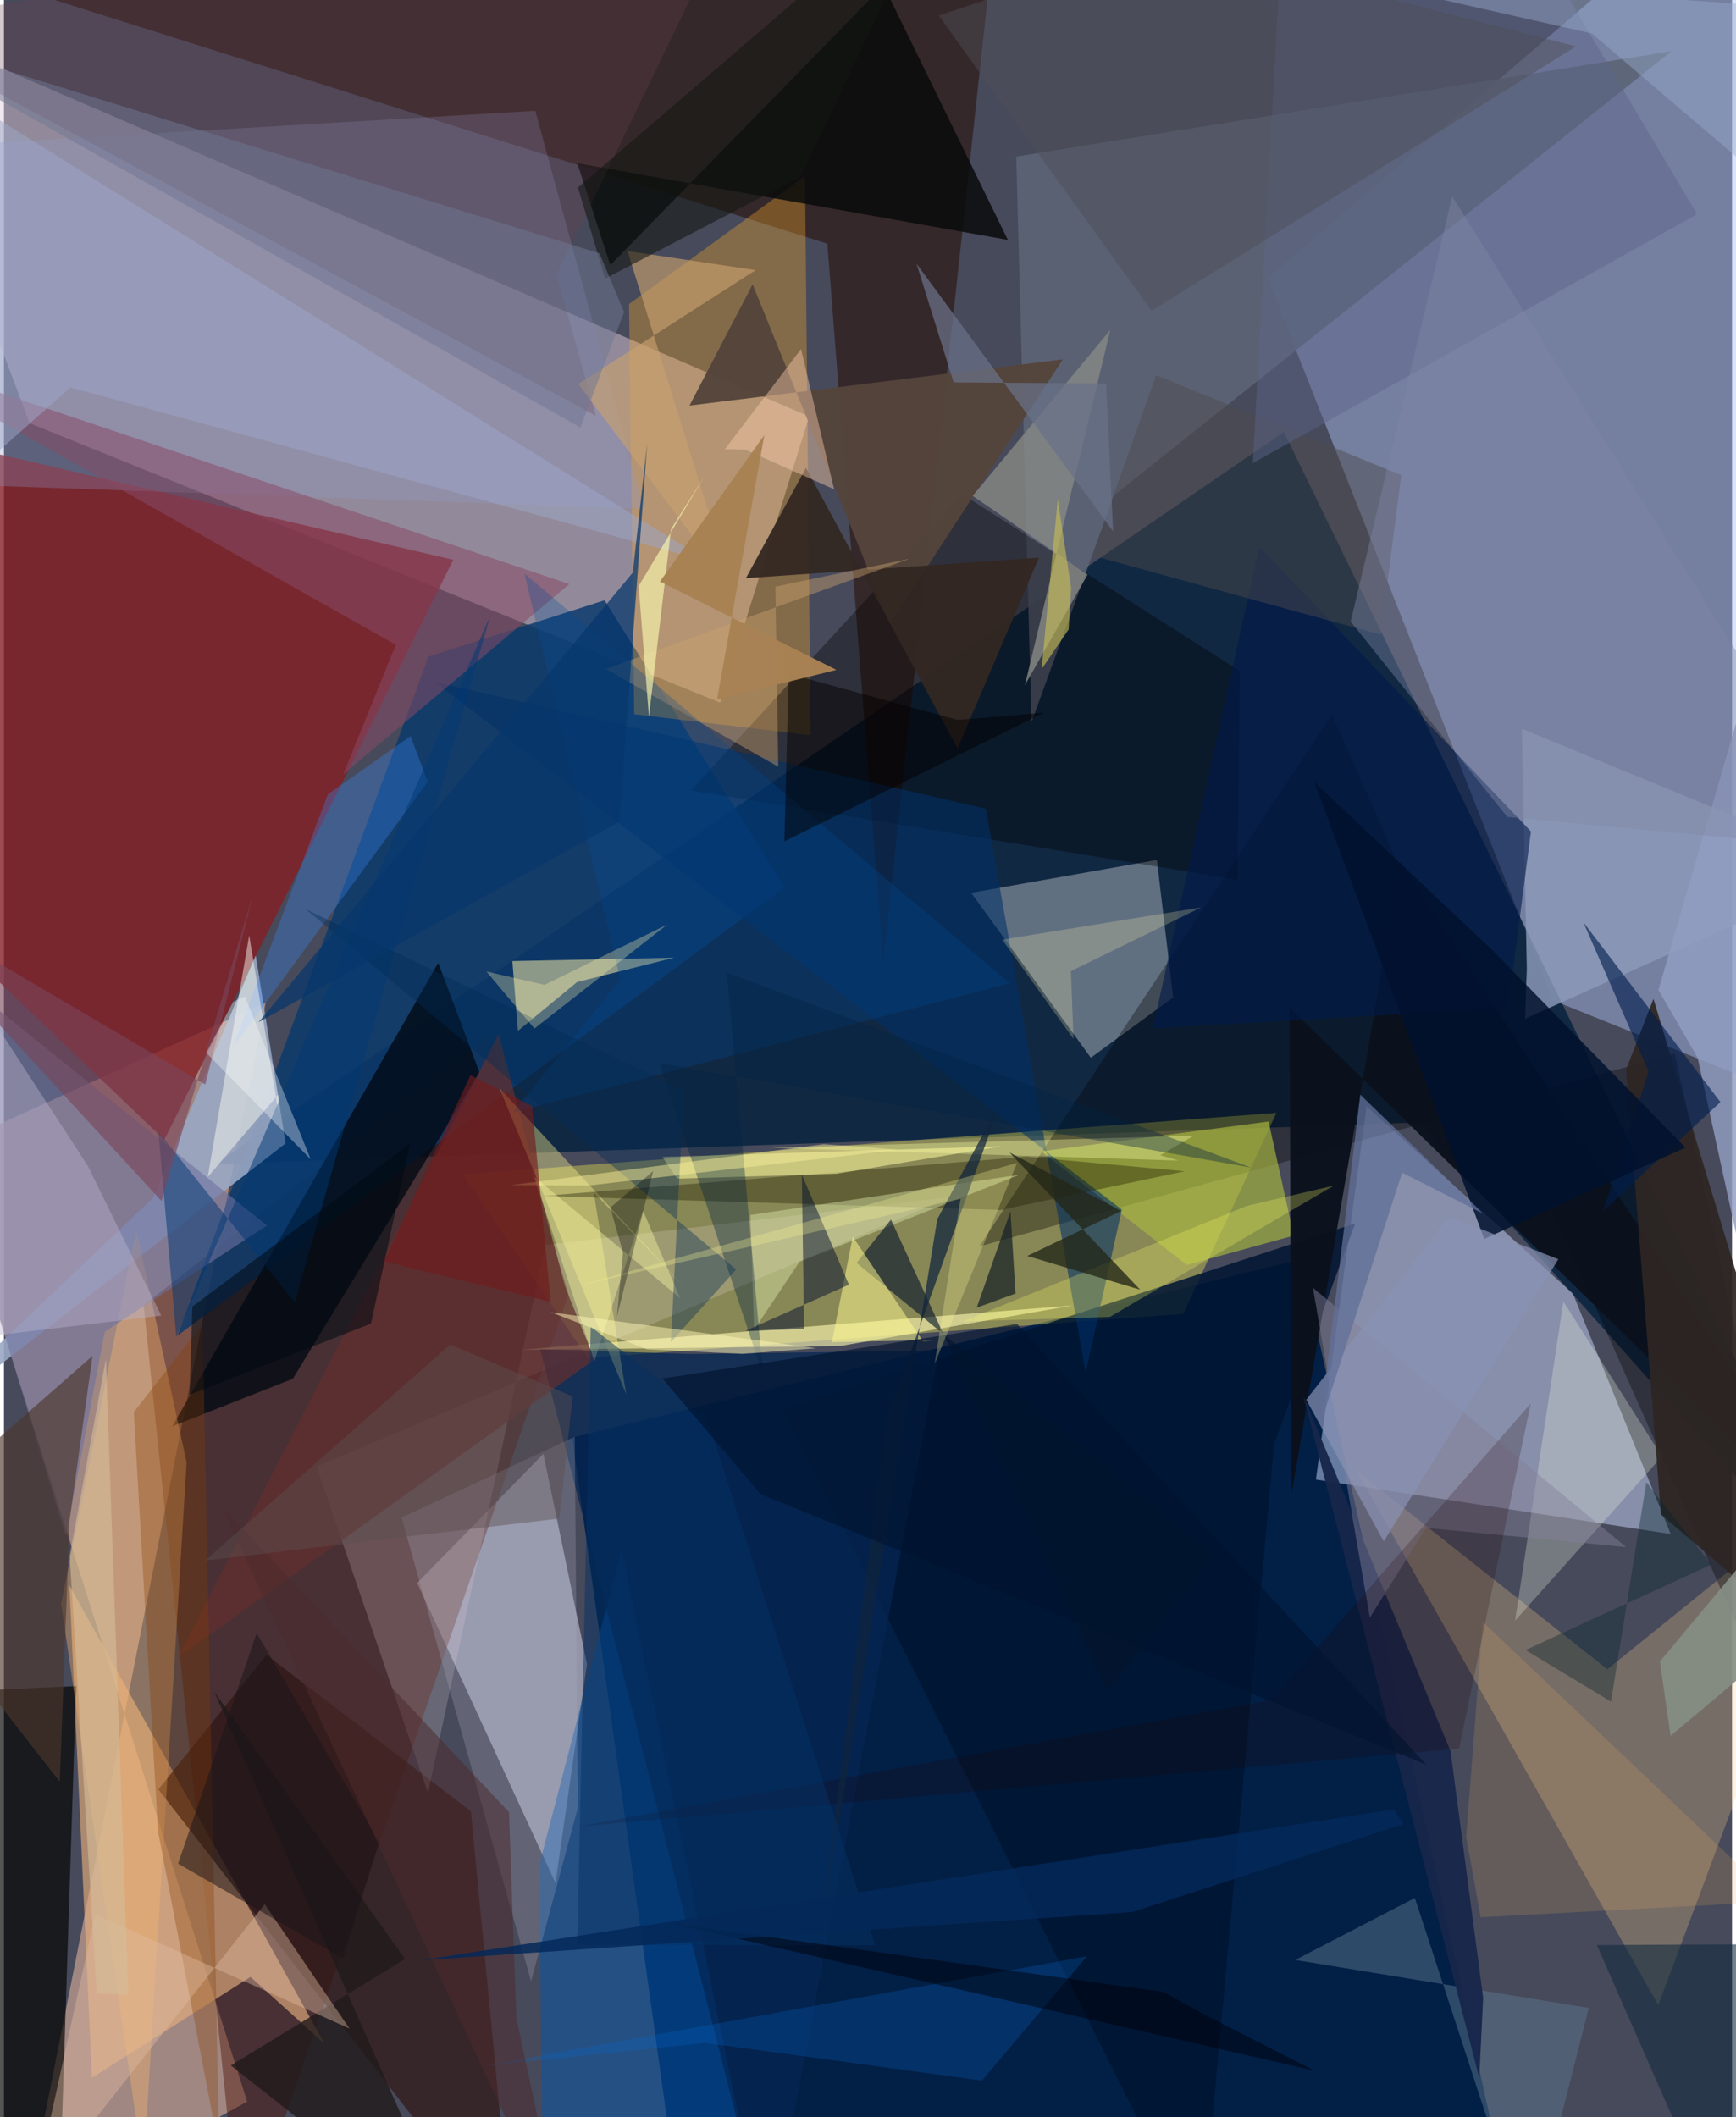 <svg xmlns="http://www.w3.org/2000/svg" width="228" height="278" viewBox="0 0 836 1024"><path fill="#474a5b" d="M0 0h836v1024H0z"/><path fill="#e2d0df" fill-opacity=".482" d="M12.428 204.71l334.065 135.12 43.048-138.387L-62 6.711z"/><path fill="#adbff4" fill-opacity=".451" d="M611.34 134.608L840.115-62 898 543.56l-148.682-59.742z"/><path fill="#021f46" fill-opacity=".98" d="M329.219 1086l-54.31-390.658 352.682-86.292L732.478 1086z"/><path fill="#cea695" fill-opacity=".671" d="M126.653 484.925l-117.34 591.05 108.348-59.506-145.851-460.88z"/><path fill="#06213f" fill-opacity=".82" d="M898 781.577L619.215 208.95 102.296 562.965l582.38-20.074z"/><path fill="#c0cdf2" fill-opacity=".525" d="M634.679 715.61l24.578-180.5 99.776 90.613 47.311 116.249z"/><path fill="#841f25" fill-opacity=".8" d="M-41.05 210.749L-62 417.858 77.58 551.29l139.794-280.547z"/><path fill="#fff64f" fill-opacity=".353" d="M615.568 538.258l-393.634 29.717 60.376 88.785 288.099-21.284z"/><path fill="#250c00" fill-opacity=".541" d="M476.124-3.28L-29.217-16.954 398.34 117.872l27.018 347.734z"/><path fill="#dee0f7" fill-opacity=".494" d="M260.951 703.177l-61.03 62.463L266.8 910.68l15.255-105.842z"/><path fill="#4a1000" fill-opacity=".431" d="M114.598 1086l-47.01-454.696 167.79-131.287 37.734 125.993z"/><path fill="#0b3a6c" fill-opacity=".839" d="M377.652 429.194L290.569 290.32l-85.131 27.227L84.006 645.935z"/><path fill="#e1e4e4" fill-opacity=".388" d="M525.806 511.586l-57.903-79.772 89.852-15.893 7.868 66.485z"/><path fill="#e5ae7c" fill-opacity=".643" d="M119.27 956.158l35.849 32.323L31.672 766.802l10.895 238.171z"/><path fill="#f8a827" fill-opacity=".341" d="M304.88 345.453l-2.485-198.384L387.52 85.2l2.7 270.401z"/><path fill="#ffd08c" fill-opacity=".259" d="M654.342 711.4l121.344 95.971L898 708.495 800.315 969.86z"/><path fill="#9aa7c4" fill-opacity=".898" d="M121.782 462.095L72.2 579.362-62 706.74l198.28-153.758z"/><path fill="#030400" fill-opacity=".675" d="M26.152 1086l8.784-270.497L-62 819.866l11.767 244.96z"/><path fill="#2e1512" fill-opacity=".663" d="M246.04 1086L74.697 865.468l52.315-65.083 98.86 75.657z"/><path fill="#0456ac" fill-opacity=".514" d="M258.892 902.276l39.958-153.004L368.214 1086H261.062z"/><path fill-opacity=".333" d="M642.398 345.64L471.815 602.864l336.526-93.275L898 920.094z"/><path fill="#000912" fill-opacity=".769" d="M230.045 518.667l-90.284 148.165-58.326 23.022 128.662-224.146z"/><path fill="#5c6375" fill-opacity=".906" d="M489.705 75.733l7.396 273.515 39.892-109.67L806.767 24.732z"/><path fill="#c9c799" fill-opacity=".675" d="M277.242 474.99L324.2 463.2l-78.25 1.64 2.687 33.75z"/><path fill="#ffe9ee" fill-opacity=".18" d="M261.921 602.16l-56.804 265.01-53.84-157.792 306.71-130.408z"/><path fill="#020000" fill-opacity=".357" d="M332.34 382.32l264.4 43.2 1.134-100.983-134.16-85.416z"/><path fill="#090b0b" fill-opacity=".847" d="M293.327 128.267L425.523-7.085l60.135 123.113-208.292-37.073z"/><path fill="#a9b840" fill-opacity=".659" d="M501.772 556.86l70.484 54.967 51.72-14.218-12.189-55.162z"/><path fill="#9097c7" fill-opacity=".298" d="M257.05 53.61L-20.948 70.02-62 232.948l371.428 13.115z"/><path fill="#f5b46c" fill-opacity=".388" d="M88.364 707.324l-20.846 342.183L27.675 775.62l36.321-180.84z"/><path fill="#8d9bb9" fill-opacity=".816" d="M735.86 492.749l.86-24.205-2.425-116.101L898 419.952z"/><path fill="#011533" fill-opacity=".859" d="M377.088 681.621L579.048 1086l35.412-387.584 39.253-106.708z"/><path fill="#faf7b1" fill-opacity=".627" d="M404.704 650.987l-154.107 1.884 16.386-1.498 250.294-19.996z"/><path fill="#6e729e" fill-opacity=".6" d="M-62 440.847l91.988 302.188 18.795-98.957 78.447-51.343z"/><path fill="#003167" fill-opacity=".569" d="M540.805 585.03l-17.517 78.874-48.254-272.746-266.572-61.37z"/><path fill="#f3ffe9" fill-opacity=".263" d="M801.982 704.291L898 597.296 731.055 783.812l23.348-154.29z"/><path fill="#052652" fill-opacity=".733" d="M370.099 1086l82.27-432.803-120.04 1.676-72.913-2.282z"/><path fill="#632f2f" fill-opacity=".729" d="M285.7 657.502l-14.375-35.462-31.96-121.903L84.103 801.734z"/><path fill="#0b111d" fill-opacity=".961" d="M621.956 487.277l.882 235.527 52.61-305.833L898 756.821z"/><path fill="#54453b" fill-opacity=".965" d="M331.651 196.148l180.611-22.347-83.575 127.825-66.502-164.083z"/><path fill="#fff68d" fill-opacity=".388" d="M239.75 526.38l90.72 97.563-45.171-47.304L301 674.31z"/><path fill="#5b768d" fill-opacity=".498" d="M766.696 971.182L737.536 1086l-54.985-168.029-57.868 30.006z"/><path fill="#001a4a" fill-opacity=".6" d="M738.722 402.155L607.31 264.34l-51.548 233.087 171.866-9.863z"/><path fill="#6d404e" fill-opacity=".282" d="M-62 12.97l348.317 188.083-18.893-68.021L361.72-62z"/><path fill="#220" fill-opacity=".376" d="M482.19 585.22l-221.65-6.775 234.095-18.985 76.592 7.033z"/><path fill="#919dc2" fill-opacity=".82" d="M819.348 511.589l33.127 151.645L898 143.867l-97.643 334.955z"/><path fill="#868884" fill-opacity=".808" d="M535.213 159.577l-66.584 80.26 55.6 38.096-30.343 53.497z"/><path fill="#2e2623" fill-opacity=".929" d="M898 814.456L797.983 483.113l-13.252 34.203 16.875 215.2z"/><path fill="#874b67" fill-opacity=".541" d="M273.51 282.495l-109.344 91.967 25.398-62.583L-62 169.777z"/><path fill="#322721" fill-opacity=".937" d="M461.335 362.03l39.367-92.29-141.762 9.89 29.045-53.37z"/><path fill="#4c362b" fill-opacity=".631" d="M-62 747.733l104.831-91.928-11.118 79.8-4.699 126.178z"/><path fill="#873c01" fill-opacity=".322" d="M62.816 683.043l11.696 202.62 29.638 154.44L96.1 640.31z"/><path fill="#17274b" fill-opacity=".961" d="M715.6 966.277l-1.883 38.753-85.186-330.199 71.285 172.156z"/><path fill="#211a1b" fill-opacity=".8" d="M194.063 947.49l-92.317-129.21L220.056 1086 109.76 998.982z"/><path fill="#afaec1" fill-opacity=".259" d="M276.12 694.948l-83.732 39.069 62.61 224.253 22.657-84.018z"/><path fill="#3689fd" fill-opacity=".314" d="M156.692 384.186l40.005-28.134 8.322 22.07-94.39 128.63z"/><path fill="#cba36f" fill-opacity=".424" d="M438.186 270.21l-147.05 53.366 83.454 47.28-1.423-87.14z"/><path fill="#e2eaac" fill-opacity=".431" d="M384.872 610.254l-21.968 32.926-1.79-55.522 130.22-19.507z"/><path fill="#e1bb9f" fill-opacity=".42" d="M14.119 1062.837l112.019-141.815 41.003 60.101-122.97-55.24z"/><path fill="#fefff3" fill-opacity=".459" d="M118.642 452.403L98.582 569.29l34.037-39.8.45 10.21z"/><path fill="#bab4cc" fill-opacity=".431" d="M76.106 636.318L-62 652.728v-246.48L40.53 563.82z"/><path fill="#fffc9f" fill-opacity=".549" d="M318.538 559.586l7.188 10.478 76.992-2.37 79.732-13.272z"/><path fill="#013974" fill-opacity=".506" d="M140.644 629.826l94.572-331.895L83.373 646.608l-8.669-99.25z"/><path fill="#ffd1b0" fill-opacity=".424" d="M358.541 217.435l-9.76-.185 36.823-48.443 15.999 67.82z"/><path fill="#004d99" fill-opacity=".271" d="M486.653 475.585L246.187 538.04l52-64.115-46.376-196.513z"/><path fill="#f9ffa2" fill-opacity=".365" d="M559.418 558.749l8.833 2.568-197.315-6.141 204.618-5.9z"/><path fill="#4d4c4e" fill-opacity=".471" d="M557.36 181.473l118.62 48.325-9.975 77.177-139.527-38.321z"/><path fill="#001d4d" fill-opacity=".62" d="M764.035 446.01l31.607 72.263-21.802 67.245 56.548-52.485z"/><path fill="#0569ce" fill-opacity=".247" d="M231.349 999.395l292.577-53.225-50.783 60.156-133.984-18.265z"/><path fill="#9ca7c7" fill-opacity=".518" d="M-62 20.839l402.827 250.863-308.676-84.31L-62 270.852z"/><path fill="#e7a961" fill-opacity=".184" d="M857.755 919.683L715.418 784.469l-8.024 103.915 6.987 38.918z"/><path fill="#002242" fill-opacity=".361" d="M603.352 564.725L349.73 470.482l17.512 194.671-50.108-150.979z"/><path fill="#06152b" fill-opacity=".62" d="M533.778 818.026l51.326-65.644L412.47 610.81l16.64-20.92z"/><path fill="#5e6689" fill-opacity=".455" d="M819.08 103.556L731.489-43.743 618.014-27.819l-13.845 251.83z"/><path fill="#fef990" fill-opacity=".525" d="M444.808 648.98l7.386-.964-51.668 1.174 10.1-51.046z"/><path fill="#c8a16f" fill-opacity=".635" d="M301.656 121.42l61.982 9.232-85.798 55.076 74.913 99.839z"/><path fill="#fafab1" fill-opacity=".639" d="M322.758 255.8l16.5-26.03-32.214 53.659 4.97 63.2z"/><path fill="#00102f" fill-opacity=".494" d="M358.612 643.74l50.154-22.394-22.775-53.257 1.093 74.68z"/><path fill="#fbfaa5" fill-opacity=".408" d="M327.107 627.89l-70.615-58.818 29.125 89.265 23.563-72.8z"/><path fill="#00112e" fill-opacity=".843" d="M813.416 555.071l-93.64-95.79-85.828-80.937 82.155 220.898z"/><path fill="#142d3f" fill-opacity=".596" d="M834.393 1086L898 876.283v63.883l-127.4.575z"/><path fill="#85819a" fill-opacity=".463" d="M660.768 782.4l27.181-43.405 96.794 9.27-151.5-125.401z"/><path fill="#200300" fill-opacity=".204" d="M703.956 845.715l34.647-166.896-125.438 143.403-335.19 61.2z"/><path fill="#fcff65" fill-opacity=".255" d="M535.017 636.937L643.33 573.43l-42 9.805-137.557 55.934z"/><path fill="#141713" fill-opacity=".584" d="M385.3 85.518L455.482-62 277.693 90.724l13.152 44.011z"/><path fill="#232718" fill-opacity=".78" d="M540.568 585.669l-45.521 21.791 54.615 16.308-63.212-66.34z"/><path fill="#002c55" fill-opacity=".376" d="M328.907 527.488l-182.818-87.71 208.156 174.206-31.605 35.127z"/><path fill="#f2ebaa" fill-opacity=".247" d="M579.144 438.898l-62.977 30.8 1.226 32.765-34.49-47.987z"/><path fill="#040201" fill-opacity=".482" d="M461.323 348.198l-81.706-22.347-2.071 81.093 125.747-62.286z"/><path fill="#697289" fill-opacity=".725" d="M441.467 127.535l17.966 57.426 73.756.48 3.383 71.514z"/><path fill="#9aaed0" fill-opacity=".424" d="M841.277 1.97L898 127 768.194 16.195 645.4-11.532z"/><path fill="#06366c" fill-opacity=".722" d="M297.69 397.463l-174.508 96.933 181.017-217.44 7.001-62.633z"/><path fill="#10243d" fill-opacity=".725" d="M451.513 589.672l-59.693 366.16 35.215-269.773 55.657-154.27z"/><path fill="#7a455a" fill-opacity=".616" d="M76.203 580.891l44.476-148.922-23.307 92.579L-62 430.817z"/><path fill="#707792" fill-opacity=".506" d="M-62 14.575l340.881 192.221 21.126-55.885-11.916-28.386z"/><path fill="#053164" fill-opacity=".494" d="M277.34 940.574l6.515-298.94 56.033 43.323 81.628 255.956z"/><path fill="#08242d" fill-opacity=".369" d="M794.55 716.866l-17.104 106.145-41.357-24.934 89.785-41.343z"/><path fill="#f8ef9a" fill-opacity=".471" d="M245.03 573.226l151.51-19.81 36.324 2.617-149.585 17.31z"/><path fill="#01132f" fill-opacity=".631" d="M688.123 853.53l-322.01-130.807-47.6-55.98 171.604-26.405z"/><path fill="#f9f797" fill-opacity=".29" d="M462.776 579.813l-12.546 79.89 39.89-97.254-210.402 58.924z"/><path fill="#8085a6" fill-opacity=".412" d="M727.232 395.113L898 411.1 700.623 95 651.49 300.616z"/><path fill="#1a1419" fill-opacity=".522" d="M84.249 901.377l79.758 45.992 17.566-56.532-59.32-100.938z"/><path fill="#8991b4" fill-opacity=".702" d="M751.965 609.041L667.491 745.53l-37.477-68.55 69.097-88.566z"/><path fill="#01080a" fill-opacity=".325" d="M293.31 584.087l20.767-17.69-17.534 70.424 2.92-31.104z"/><path fill="#0e1b24" fill-opacity=".671" d="M489.374 625.647l-2.454-39.676-52.883 150.66 36.584-104.15z"/><path fill="#868e84" fill-opacity=".929" d="M898 687.389L801.103 803.65l5.168 35.902 56.331-47.283z"/><path fill="#721c1c" fill-opacity=".635" d="M255.474 534.982l9.002 94.727-80.624-19.594 41.827-90.064z"/><path fill="#fff8b8" fill-opacity=".486" d="M264.658 634.714l128.249 17.388-35.529 2.718-46.27-2.196z"/><path fill="#4c2b2d" fill-opacity=".525" d="M244.329 876.485l3.54 99.445L271.401 1086 104.915 728.076z"/><path fill="#4e4f58" fill-opacity=".451" d="M555.171 150.359l205.38-127.93L560.728-28.62 452.188 7.514z"/><path fill="#00000a" fill-opacity=".478" d="M634.01 1001.518l-312.236-71.403 239.193 33.292 19.56 10.895z"/><path fill="#d5bc9a" fill-opacity=".612" d="M44.89 964.171l15.296.634-10.86-307.594-17.54 95.477z"/><path fill="#627098" fill-opacity=".761" d="M636.697 689.46l39.713-122.276 39.051 19.747-59.287-57.47z"/><path fill="#a88254" fill-opacity=".98" d="M317.35 281.278l50.515-70.864-22.89 127.857 57.757-14.273z"/><path fill="#000a13" fill-opacity=".545" d="M91.15 631.94l105.307-78.769-18.893 87.02-87.803 34.374z"/><path fill="#c8bd56" fill-opacity=".612" d="M509.802 241.462l-7.823 82.192 13.08-19.207 1.194-20.074z"/><path fill="#042959" fill-opacity=".843" d="M201.535 948.142L672.377 875.1l4.702 7.113-131.236 42.566z"/><path fill="#fff7ae" fill-opacity=".31" d="M320.898 447.157l-59.395 29.19-28.088-6.452 23.202 27.583z"/><path fill="#5c5050" fill-opacity=".435" d="M215.861 650.353L97.301 754.79l171.415-20.332 6.42-59.068z"/><path fill="#fcffff" fill-opacity=".337" d="M110.913 484.522l-13.047 24.65 50.507 51.513-31.784-78.716z"/></svg>
